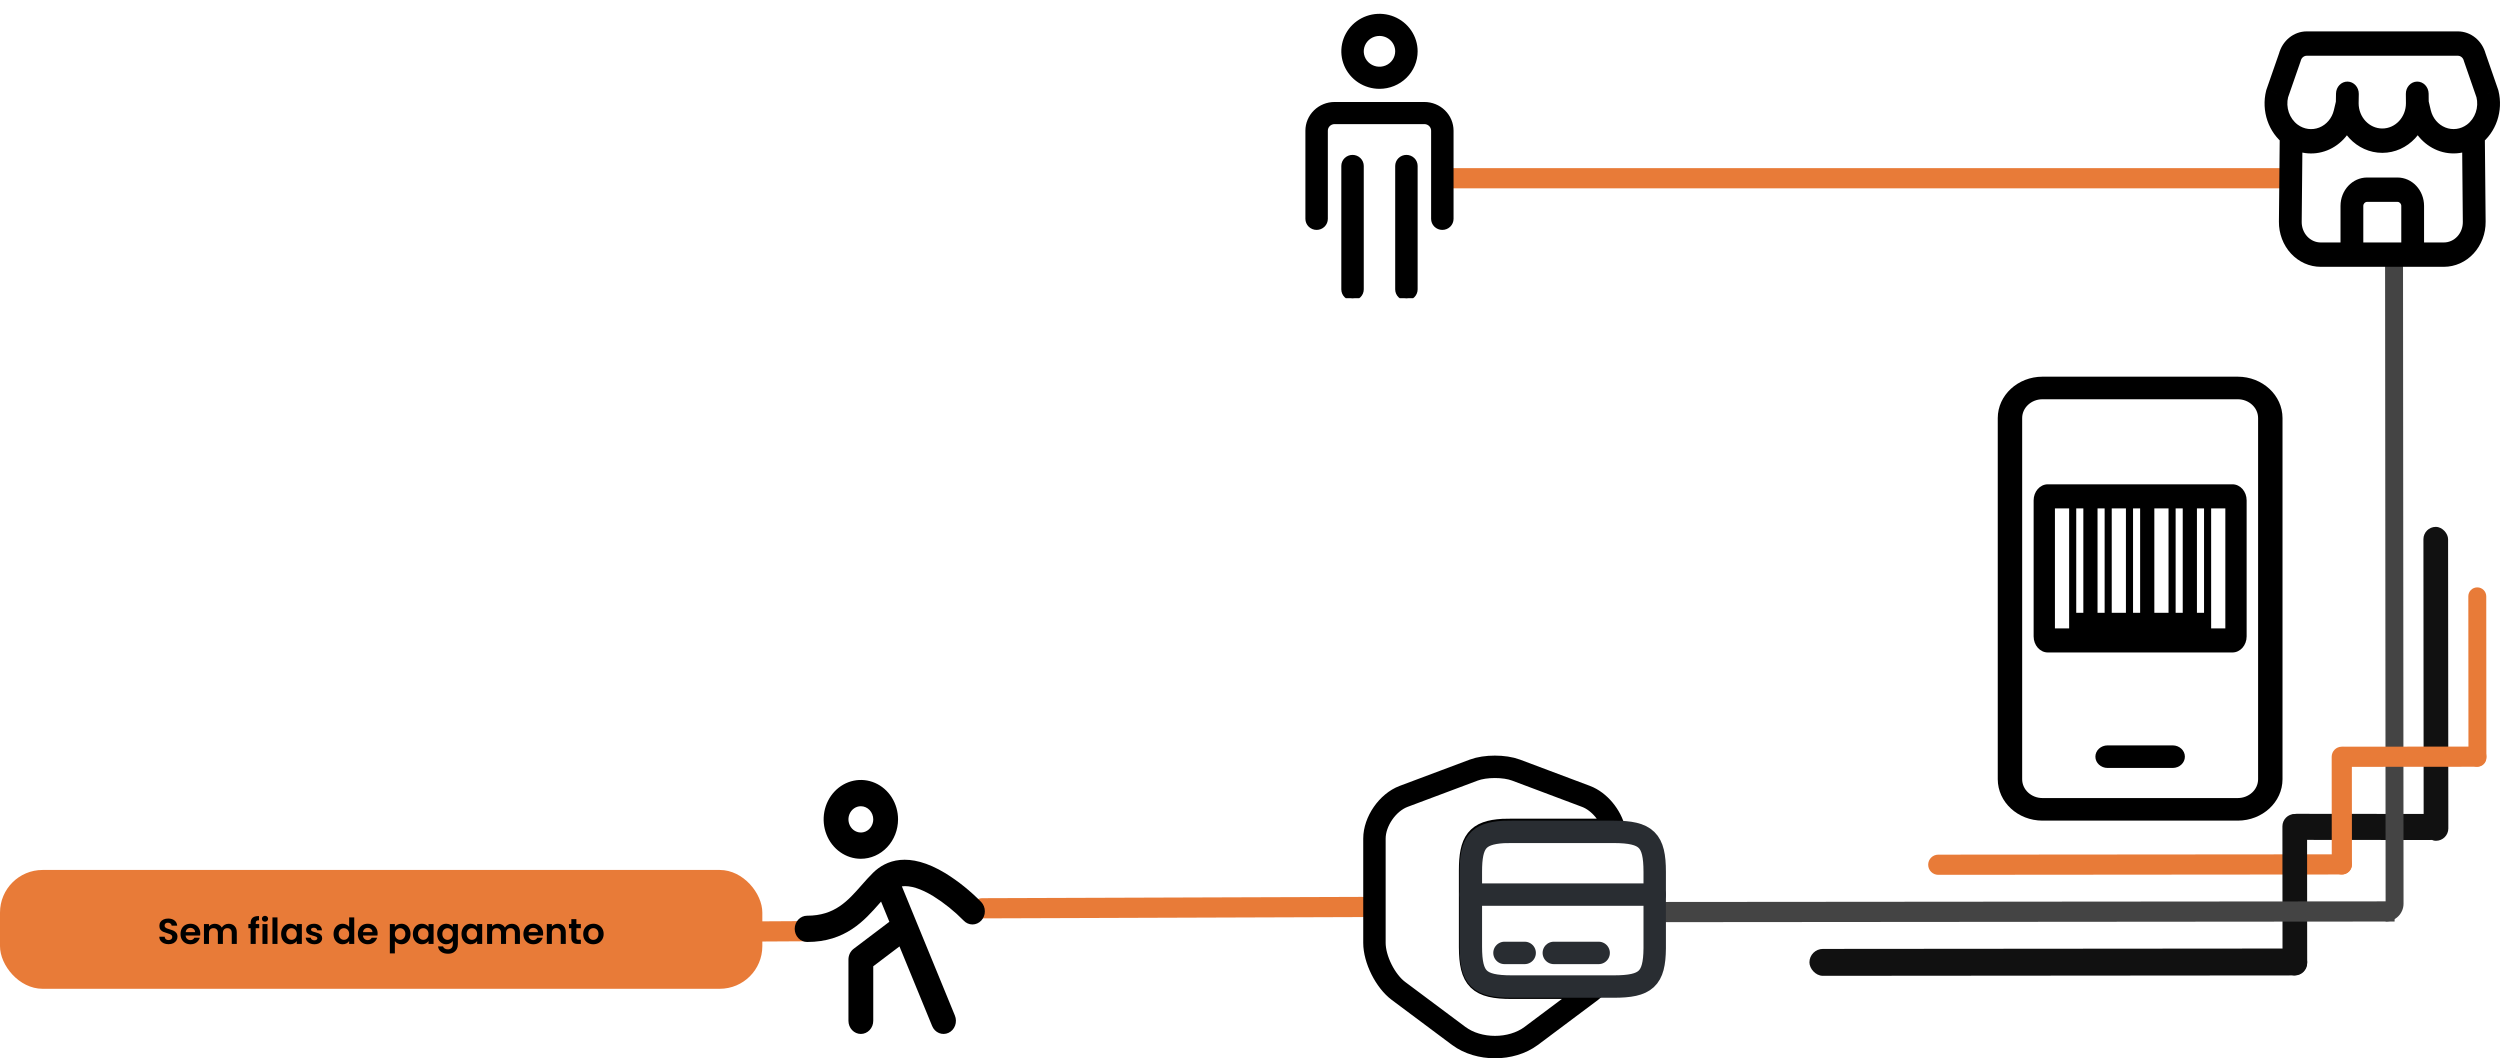 <svg width="1115" height="472" viewBox="0 0 1115 472" fill="none" xmlns="http://www.w3.org/2000/svg">
<path d="M184.016 416.323C184.002 413.838 186.005 411.812 188.49 411.797L358.037 410.813C360.522 410.799 362.548 412.801 362.563 415.287C362.577 417.772 360.574 419.798 358.089 419.813L188.542 420.797C186.057 420.812 184.031 418.809 184.016 416.323Z" fill="#E87B38"/>
<rect y="388" width="340" height="53" rx="19" fill="#E87B38"/>
<path d="M433.506 405.107C433.498 402.622 435.506 400.6 437.991 400.592L607.539 400.012C610.024 400.004 612.046 402.012 612.055 404.497C612.063 406.982 610.055 409.004 607.57 409.012L438.022 409.592C435.536 409.6 433.515 407.592 433.506 405.107Z" fill="#E87B38"/>
<path d="M642 79.5C642 77.015 644.015 75 646.5 75H1020.5C1022.99 75 1025 77.015 1025 79.5C1025 81.985 1022.99 84 1020.5 84H646.5C644.015 84 642 81.985 642 79.5Z" fill="#E87B38"/>
<path d="M998.043 168H910.957C899.941 168.013 891.015 176.269 891 186.458V347.542C891.015 357.731 899.941 365.987 910.957 366H998.043C1009.06 365.987 1017.99 357.731 1018 347.542V186.458C1017.99 176.269 1009.06 168.013 998.043 168ZM1007.11 347.542C1007.11 352.174 1003.05 355.925 998.043 355.932H910.957C905.95 355.925 901.893 352.174 901.886 347.542V186.458C901.893 181.826 905.95 178.075 910.957 178.068H998.043C1003.05 178.075 1007.11 181.826 1007.11 186.458V347.542ZM969.014 332.441H939.986C936.981 332.441 934.543 334.696 934.543 337.475C934.543 340.253 936.981 342.508 939.986 342.508H969.014C972.019 342.508 974.457 340.253 974.457 337.475C974.457 334.696 972.019 332.441 969.014 332.441Z" fill="black"/>
<path d="M995.667 216H913.333C909.837 216 907 219.209 907 223.164V283.836C907 287.791 909.837 291 913.333 291H995.667C999.163 291 1002 287.791 1002 283.836V223.164C1002 219.209 999.163 216 995.667 216ZM922.833 280.254H916.5V226.746H922.833V280.254ZM929.167 273.312H926V226.746H929.167V273.312ZM938.667 273.312H935.5V226.746H938.667V273.312ZM948.167 273.312H941.833V226.746H948.167V273.312ZM954.5 273.312H951.333V226.746H954.5V273.312ZM967.167 273.312H960.833V226.746H967.167V273.312ZM973.5 273.312H970.333V226.746H973.5V273.312ZM983 273.312H979.833V226.746H983V273.312ZM992.5 280.254H986.167V226.746H992.5V280.254Z" fill="black"/>
<g clip-path="url(#clip0_961_8307)">
<path d="M615.246 38.621C612.078 38.621 608.981 37.699 606.346 35.97C603.712 34.242 601.659 31.785 600.446 28.911C599.234 26.037 598.917 22.874 599.535 19.823C600.153 16.771 601.679 13.969 603.919 11.769C606.159 9.569 609.014 8.071 612.121 7.464C615.228 6.857 618.449 7.168 621.376 8.359C624.304 9.549 626.805 11.566 628.566 14.152C630.326 16.739 631.265 19.78 631.265 22.891C631.265 27.063 629.578 31.064 626.573 34.014C623.569 36.964 619.495 38.621 615.246 38.621ZM615.246 15.026C613.662 15.026 612.113 15.488 610.796 16.352C609.479 17.216 608.452 18.444 607.846 19.881C607.24 21.319 607.081 22.9 607.39 24.426C607.7 25.951 608.462 27.353 609.583 28.453C610.703 29.553 612.13 30.302 613.684 30.605C615.237 30.909 616.848 30.753 618.311 30.157C619.775 29.562 621.026 28.554 621.906 27.261C622.786 25.967 623.256 24.447 623.256 22.891C623.256 20.805 622.412 18.805 620.91 17.33C619.408 15.855 617.37 15.026 615.246 15.026ZM607.237 129.068V74.013C607.237 72.97 606.815 71.97 606.064 71.233C605.313 70.495 604.294 70.081 603.232 70.081C602.17 70.081 601.151 70.495 600.4 71.233C599.649 71.97 599.227 72.97 599.227 74.013V129.068C599.227 130.11 599.649 131.111 600.4 131.848C601.151 132.586 602.17 133 603.232 133C604.294 133 605.313 132.586 606.064 131.848C606.815 131.111 607.237 130.11 607.237 129.068ZM631.265 129.068V74.013C631.265 72.97 630.843 71.97 630.092 71.233C629.341 70.495 628.323 70.081 627.261 70.081C626.198 70.081 625.18 70.495 624.429 71.233C623.678 71.97 623.256 72.97 623.256 74.013V129.068C623.256 130.11 623.678 131.111 624.429 131.848C625.18 132.586 626.198 133 627.261 133C628.323 133 629.341 132.586 630.092 131.848C630.843 131.111 631.265 130.11 631.265 129.068ZM647.285 97.608V58.283C647.285 55.154 646.019 52.154 643.766 49.941C641.513 47.729 638.457 46.486 635.27 46.486H595.222C592.036 46.486 588.98 47.729 586.727 49.941C584.474 52.154 583.208 55.154 583.208 58.283V97.608C583.208 98.651 583.63 99.651 584.381 100.389C585.132 101.126 586.15 101.54 587.213 101.54C588.275 101.54 589.293 101.126 590.044 100.389C590.795 99.651 591.217 98.651 591.217 97.608V58.283C591.217 57.24 591.639 56.24 592.39 55.503C593.141 54.765 594.16 54.351 595.222 54.351H635.27C636.332 54.351 637.351 54.765 638.102 55.503C638.853 56.24 639.275 57.24 639.275 58.283V97.608C639.275 98.651 639.697 99.651 640.448 100.389C641.199 101.126 642.218 101.54 643.28 101.54C644.342 101.54 645.361 101.126 646.112 100.389C646.863 99.651 647.285 98.651 647.285 97.608Z" fill="black" stroke="black" stroke-width="2"/>
</g>
<path d="M383.937 383.016C380.656 383.016 377.447 381.985 374.718 380.053C371.99 378.122 369.863 375.376 368.607 372.164C367.351 368.952 367.022 365.418 367.663 362.008C368.303 358.598 369.883 355.466 372.204 353.008C374.525 350.55 377.481 348.875 380.7 348.197C383.919 347.519 387.256 347.867 390.288 349.197C393.32 350.528 395.911 352.781 397.735 355.672C399.558 358.562 400.531 361.961 400.531 365.438C400.526 370.098 398.776 374.566 395.666 377.861C392.555 381.157 388.337 383.01 383.937 383.016ZM383.937 359.578C382.844 359.578 381.774 359.922 380.864 360.566C379.955 361.209 379.246 362.125 378.827 363.195C378.409 364.266 378.299 365.444 378.513 366.581C378.726 367.717 379.253 368.761 380.026 369.581C380.8 370.4 381.785 370.958 382.858 371.184C383.931 371.41 385.044 371.294 386.054 370.851C387.065 370.407 387.929 369.656 388.537 368.693C389.144 367.729 389.469 366.596 389.469 365.438C389.467 363.884 388.884 362.395 387.847 361.296C386.81 360.198 385.404 359.58 383.937 359.578ZM354.437 414.266C354.438 415.82 355.02 417.31 356.058 418.409C357.095 419.508 358.502 420.125 359.969 420.125C377.117 420.125 385.554 410.523 392.335 402.808C392.544 402.57 392.748 402.339 392.955 402.104L396.654 411.115L380.723 423.17C380.006 423.712 379.422 424.427 379.019 425.256C378.616 426.086 378.406 427.005 378.406 427.938V455.281C378.406 456.835 378.989 458.326 380.026 459.424C381.064 460.523 382.471 461.141 383.937 461.141C385.404 461.141 386.811 460.523 387.849 459.424C388.886 458.326 389.469 456.835 389.469 455.281V430.953L401.164 422.104L415.74 457.618C416.325 459.043 417.42 460.163 418.785 460.733C420.15 461.303 421.673 461.274 423.018 460.655C424.363 460.035 425.421 458.875 425.959 457.429C426.497 455.983 426.47 454.37 425.885 452.945L408.575 410.771L408.562 410.738L402.227 395.302C405.958 394.832 410.635 396.282 416.22 399.67C421.134 402.741 425.694 406.408 429.808 410.596C430.845 411.694 432.252 412.31 433.718 412.31C435.184 412.309 436.59 411.692 437.627 410.593C438.664 409.495 439.247 408.006 439.247 406.452C439.248 404.899 438.666 403.409 437.63 402.31C432.823 397.388 427.481 393.088 421.717 389.5C405.093 379.416 394.969 383.79 389.404 389.234C387.592 391.006 385.887 392.947 384.238 394.823C378.099 401.808 372.301 408.406 359.969 408.406C358.502 408.406 357.095 409.024 356.058 410.122C355.02 411.221 354.438 412.712 354.437 414.266Z" fill="black"/>
<path d="M1048.97 385.519C1048.97 388.004 1046.96 390.02 1044.47 390.022L864.472 390.175C861.987 390.177 859.97 388.164 859.968 385.679C859.966 383.193 861.979 381.177 864.464 381.175L1044.46 381.022C1046.95 381.02 1048.97 383.033 1048.97 385.519Z" fill="#E87B38"/>
<rect width="11.624" height="71.314" rx="5.812" transform="matrix(0.001 -1 1 0.001 1018.37 374.583)" fill="#111111"/>
<rect x="1029.01" y="435.036" width="11" height="72" rx="5.5" transform="rotate(179.952 1029.01 435.036)" fill="#111111"/>
<rect x="1091.96" y="374.982" width="11" height="140" rx="5.5" transform="rotate(179.952 1091.96 374.982)" fill="#111111"/>
<rect x="1029.01" y="435.036" width="222" height="12" rx="6" transform="rotate(179.952 1029.01 435.036)" fill="#111111"/>
<path d="M1071.74 111.803L1071.98 403C1071.99 407.418 1068.41 411.003 1063.99 411.006L1063.74 111.81L1071.74 111.803Z" fill="#444444"/>
<path d="M1067.99 411.003L736.858 411.283L736.851 402.283L1067.98 402.003L1067.99 411.003Z" fill="#444444"/>
<path d="M1044.42 333.023C1046.91 333.021 1048.93 335.034 1048.93 337.519L1048.97 385.519C1048.97 388.004 1046.96 390.021 1044.47 390.023C1041.99 390.025 1039.97 388.012 1039.97 385.527L1039.93 337.527C1039.93 335.041 1041.94 333.025 1044.42 333.023Z" fill="#E87B38"/>
<path d="M1104.86 261.972C1107.07 261.97 1108.86 263.759 1108.87 265.968L1108.93 337.968C1108.93 340.177 1107.14 341.97 1104.93 341.972C1102.72 341.973 1100.93 340.184 1100.93 337.975L1100.87 265.975C1100.86 263.766 1102.65 261.974 1104.86 261.972Z" fill="#E87B38"/>
<path d="M1108.93 337.468C1108.93 339.953 1106.92 341.969 1104.43 341.972L1045.43 342.022C1042.95 342.024 1040.93 340.011 1040.93 337.525C1040.93 335.04 1042.94 333.024 1045.42 333.022L1104.42 332.972C1106.91 332.969 1108.93 334.982 1108.93 337.468Z" fill="#E87B38"/>
<path d="M1051.95 46.036C1051.95 43.036 1049.68 40.605 1046.87 40.605C1044.07 40.605 1041.79 43.036 1041.79 46.036H1051.95ZM1083.21 46.036C1083.21 43.036 1080.94 40.605 1078.13 40.605C1075.33 40.605 1073.05 43.036 1073.05 46.036H1083.21ZM1041.79 45.943C1041.75 48.942 1043.98 51.414 1046.79 51.466C1049.59 51.518 1051.91 49.128 1051.95 46.129L1041.79 45.943ZM1052.02 41.915C1052.07 38.916 1049.83 36.443 1047.03 36.391C1044.22 36.34 1041.91 38.729 1041.86 41.728L1052.02 41.915ZM1051.8 47.357C1052.49 44.448 1050.83 41.498 1048.11 40.768C1045.39 40.038 1042.63 41.805 1041.95 44.715L1051.8 47.357ZM1045.81 50.569L1050.73 51.941L1050.74 51.89L1045.81 50.569ZM1024.75 55.585C1022.44 53.876 1019.28 54.488 1017.68 56.953C1016.08 59.418 1016.65 62.802 1018.96 64.511L1024.75 55.585ZM1026.93 60.104C1026.96 57.104 1024.71 54.648 1021.91 54.617C1019.1 54.586 1016.8 56.993 1016.77 59.992L1026.93 60.104ZM1021.48 98.912L1026.56 98.978L1026.56 98.968L1021.48 98.912ZM1048.95 119C1051.76 119 1054.03 116.568 1054.03 113.569C1054.03 110.57 1051.76 108.138 1048.95 108.138V119ZM1018.95 64.501C1021.25 66.218 1024.41 65.616 1026.02 63.156C1027.63 60.697 1027.06 57.311 1024.76 55.594L1018.95 64.501ZM1015.61 41.821L1010.85 39.93C1010.79 40.093 1010.75 40.258 1010.7 40.426L1015.61 41.821ZM1021.27 25.543L1026.03 27.434C1026.08 27.293 1026.13 27.15 1026.16 27.005L1021.27 25.543ZM1028.78 19.431V14H1028.77L1028.78 19.431ZM1096.22 19.431L1096.23 14H1096.22V19.431ZM1103.73 25.543L1098.84 27.005C1098.87 27.15 1098.92 27.292 1098.97 27.433L1103.73 25.543ZM1109.39 41.829L1114.3 40.434C1114.26 40.266 1114.21 40.101 1114.15 39.938L1109.39 41.829ZM1100.24 55.596C1097.94 57.314 1097.38 60.7 1098.99 63.159C1100.6 65.617 1103.76 66.218 1106.06 64.5L1100.24 55.596ZM1043.87 113.569C1043.87 116.568 1046.15 119 1048.95 119C1051.76 119 1054.03 116.568 1054.03 113.569H1043.87ZM1070.97 113.569C1070.97 116.568 1073.25 119 1076.05 119C1078.86 119 1081.13 116.568 1081.13 113.569H1070.97ZM1048.95 108.138C1046.15 108.138 1043.87 110.57 1043.87 113.569C1043.87 116.568 1046.15 119 1048.95 119V108.138ZM1076.05 119C1078.86 119 1081.13 116.568 1081.13 113.569C1081.13 110.57 1078.86 108.138 1076.05 108.138V119ZM1073.05 46.101C1073.09 49.1 1075.39 51.503 1078.19 51.467C1081 51.43 1083.25 48.97 1083.21 45.971L1073.05 46.101ZM1083.17 41.756C1083.13 38.757 1080.83 36.355 1078.02 36.391C1075.22 36.427 1072.97 38.888 1073.01 41.887L1083.17 41.756ZM1083.08 44.709C1082.4 41.8 1079.63 40.036 1076.91 40.77C1074.19 41.502 1072.54 44.455 1073.23 47.363L1083.08 44.709ZM1079.22 50.547L1074.29 51.874L1074.3 51.917L1079.22 50.547ZM1106.04 64.516C1108.35 62.811 1108.93 59.429 1107.33 56.961C1105.74 54.493 1102.57 53.875 1100.26 55.58L1106.04 64.516ZM1108.23 59.995C1108.21 56.996 1105.91 54.588 1103.1 54.617C1100.3 54.646 1098.05 57.101 1098.07 60.101L1108.23 59.995ZM1103.51 98.912L1098.42 98.965V98.978L1103.51 98.912ZM1076.05 108.138C1073.25 108.138 1070.97 110.57 1070.97 113.569C1070.97 116.568 1073.25 119 1076.05 119V108.138ZM1041.79 46.036C1041.79 58.261 1051.07 68.173 1062.5 68.173V57.311C1056.68 57.311 1051.95 52.263 1051.95 46.036H1041.79ZM1062.5 68.173C1073.94 68.173 1083.21 58.261 1083.21 46.036H1073.05C1073.05 52.263 1068.33 57.311 1062.5 57.311V68.173ZM1051.95 46.129L1052.02 41.915L1041.86 41.728L1041.79 45.943L1051.95 46.129ZM1041.95 44.715L1040.88 49.248L1050.74 51.89L1051.8 47.357L1041.95 44.715ZM1040.89 49.197C1040.03 52.744 1037.6 55.615 1034.38 56.887L1037.91 67.073C1044.24 64.569 1049.02 58.92 1050.73 51.941L1040.89 49.197ZM1034.38 56.887C1031.16 58.16 1027.57 57.673 1024.75 55.585L1018.96 64.511C1024.5 68.621 1031.58 69.578 1037.91 67.073L1034.38 56.887ZM1016.77 59.992L1016.4 98.857L1026.56 98.968L1026.93 60.104L1016.77 59.992ZM1016.4 98.847C1016.34 104.17 1018.28 109.297 1021.78 113.083L1029.01 105.448C1027.42 103.727 1026.54 101.397 1026.56 98.978L1016.4 98.847ZM1021.78 113.083C1025.28 116.87 1030.05 119.001 1035.03 119L1035.03 108.138C1032.77 108.138 1030.6 107.17 1029.01 105.448L1021.78 113.083ZM1035.03 119H1048.95V108.138H1035.03L1035.03 119ZM1024.76 55.594C1021.06 52.83 1019.36 47.885 1020.52 43.217L1010.7 40.426C1008.44 49.505 1011.74 59.125 1018.95 64.501L1024.76 55.594ZM1020.38 43.712L1026.03 27.434L1016.51 23.652L1010.85 39.93L1020.38 43.712ZM1026.16 27.005C1026.5 25.741 1027.57 24.866 1028.8 24.862L1028.77 14C1022.99 14.018 1017.93 18.135 1016.38 24.08L1026.16 27.005ZM1028.78 24.862H1096.22V14H1028.78V24.862ZM1096.2 24.862C1097.43 24.866 1098.5 25.741 1098.84 27.005L1108.62 24.08C1107.07 18.135 1102.01 14.018 1096.23 14L1096.2 24.862ZM1098.97 27.433L1104.62 43.719L1114.15 39.938L1108.49 23.652L1098.97 27.433ZM1104.48 43.224C1105.64 47.889 1103.94 52.831 1100.24 55.596L1106.06 64.5C1113.26 59.122 1116.55 49.508 1114.3 40.434L1104.48 43.224ZM1054.03 113.569V91.845H1043.87V113.569H1054.03ZM1054.03 91.845C1054.03 90.845 1054.79 90.034 1055.73 90.034V79.172C1049.18 79.172 1043.87 84.846 1043.87 91.845H1054.03ZM1055.73 90.034H1069.28V79.172H1055.73V90.034ZM1069.28 90.034C1070.21 90.034 1070.97 90.845 1070.97 91.845H1081.13C1081.13 84.846 1075.83 79.172 1069.28 79.172V90.034ZM1070.97 91.845V113.569H1081.13V91.845H1070.97ZM1048.95 119H1076.05V108.138H1048.95V119ZM1083.21 45.971L1083.17 41.756L1073.01 41.887L1073.05 46.101L1083.21 45.971ZM1073.23 47.363L1074.29 51.874L1084.14 49.22L1083.08 44.709L1073.23 47.363ZM1074.3 51.917C1076 58.892 1080.78 64.54 1087.1 67.05L1090.64 56.867C1087.43 55.592 1085 52.721 1084.13 49.177L1074.3 51.917ZM1087.1 67.05C1093.42 69.559 1100.49 68.614 1106.04 64.516L1100.26 55.58C1097.45 57.662 1093.85 58.143 1090.64 56.867L1087.1 67.05ZM1098.07 60.101L1098.42 98.965L1108.59 98.86L1108.23 59.995L1098.07 60.101ZM1098.42 98.978C1098.45 101.397 1097.57 103.727 1095.98 105.448L1103.21 113.083C1106.71 109.297 1108.65 104.17 1108.59 98.847L1098.42 98.978ZM1095.98 105.448C1094.39 107.17 1092.22 108.138 1089.96 108.138L1089.96 119C1094.94 119.001 1099.71 116.87 1103.21 113.083L1095.98 105.448ZM1089.96 108.138H1076.05V119H1089.96L1089.96 108.138Z" fill="black"/>
<path d="M674.197 440.535H711.392C710.827 441.037 710.261 441.476 709.696 441.978L682.867 462.058C674.008 468.647 659.557 468.647 650.635 462.058L623.744 441.978C617.838 437.586 613 427.859 613 420.517V374.019C613 366.363 618.843 357.892 626.006 355.193L657.295 343.459C662.447 341.514 670.992 341.514 676.144 343.459L707.371 355.193C713.34 357.452 718.429 363.727 720 370.128H674.134C672.752 370.128 671.495 370.191 670.301 370.191C658.678 370.881 655.662 375.085 655.662 388.326V422.399C655.725 436.832 659.432 440.535 674.197 440.535Z" stroke="black" stroke-width="10" stroke-linecap="round" stroke-linejoin="round"/>
<path d="M656 399H738" stroke="#292D32" stroke-width="10" stroke-miterlimit="10" stroke-linecap="round" stroke-linejoin="round"/>
<path d="M671 425H680" stroke="#292D32" stroke-width="10" stroke-miterlimit="10" stroke-linecap="round" stroke-linejoin="round"/>
<path d="M693 425H713" stroke="#292D32" stroke-width="10" stroke-miterlimit="10" stroke-linecap="round" stroke-linejoin="round"/>
<path d="M738 388.88V422.981C737.876 436.621 734.086 440 719.736 440H674.264C659.665 440 656 436.375 656 422.182V388.818C656 375.915 658.982 371.799 670.474 371.061C671.655 371.061 672.897 371 674.264 371H719.736C734.335 371.061 738 374.625 738 388.88Z" stroke="#292D32" stroke-width="10" stroke-linecap="round" stroke-linejoin="round"/>
<path d="M75.194 421.112C74.416 421.112 73.712 420.979 73.082 420.712C72.464 420.445 71.973 420.061 71.61 419.56C71.248 419.059 71.061 418.467 71.05 417.784H73.45C73.482 418.243 73.642 418.605 73.93 418.872C74.229 419.139 74.634 419.272 75.146 419.272C75.669 419.272 76.08 419.149 76.378 418.904C76.677 418.648 76.826 418.317 76.826 417.912C76.826 417.581 76.725 417.309 76.522 417.096C76.32 416.883 76.064 416.717 75.754 416.6C75.456 416.472 75.04 416.333 74.506 416.184C73.781 415.971 73.189 415.763 72.73 415.56C72.282 415.347 71.893 415.032 71.562 414.616C71.242 414.189 71.082 413.624 71.082 412.92C71.082 412.259 71.248 411.683 71.578 411.192C71.909 410.701 72.373 410.328 72.97 410.072C73.568 409.805 74.25 409.672 75.018 409.672C76.17 409.672 77.104 409.955 77.818 410.52C78.544 411.075 78.944 411.853 79.018 412.856H76.554C76.533 412.472 76.368 412.157 76.058 411.912C75.76 411.656 75.36 411.528 74.858 411.528C74.421 411.528 74.069 411.64 73.802 411.864C73.546 412.088 73.418 412.413 73.418 412.84C73.418 413.139 73.514 413.389 73.706 413.592C73.909 413.784 74.154 413.944 74.442 414.072C74.741 414.189 75.157 414.328 75.69 414.488C76.416 414.701 77.008 414.915 77.466 415.128C77.925 415.341 78.32 415.661 78.65 416.088C78.981 416.515 79.146 417.075 79.146 417.768C79.146 418.365 78.992 418.92 78.682 419.432C78.373 419.944 77.92 420.355 77.322 420.664C76.725 420.963 76.016 421.112 75.194 421.112ZM89.328 416.376C89.328 416.696 89.307 416.984 89.264 417.24H82.784C82.838 417.88 83.062 418.381 83.456 418.744C83.851 419.107 84.336 419.288 84.912 419.288C85.744 419.288 86.336 418.931 86.688 418.216H89.104C88.848 419.069 88.358 419.773 87.632 420.328C86.907 420.872 86.016 421.144 84.96 421.144C84.107 421.144 83.339 420.957 82.656 420.584C81.984 420.2 81.456 419.661 81.072 418.968C80.699 418.275 80.512 417.475 80.512 416.568C80.512 415.651 80.699 414.845 81.072 414.152C81.446 413.459 81.968 412.925 82.64 412.552C83.312 412.179 84.086 411.992 84.96 411.992C85.803 411.992 86.555 412.173 87.216 412.536C87.888 412.899 88.406 413.416 88.768 414.088C89.142 414.749 89.328 415.512 89.328 416.376ZM87.008 415.736C86.998 415.16 86.79 414.701 86.384 414.36C85.979 414.008 85.483 413.832 84.896 413.832C84.342 413.832 83.872 414.003 83.488 414.344C83.115 414.675 82.886 415.139 82.8 415.736H87.008ZM101.971 412.008C103.059 412.008 103.934 412.344 104.595 413.016C105.267 413.677 105.603 414.605 105.603 415.8V421H103.363V416.104C103.363 415.411 103.187 414.883 102.835 414.52C102.483 414.147 102.003 413.96 101.395 413.96C100.787 413.96 100.302 414.147 99.939 414.52C99.587 414.883 99.411 415.411 99.411 416.104V421H97.171V416.104C97.171 415.411 96.995 414.883 96.643 414.52C96.291 414.147 95.811 413.96 95.203 413.96C94.585 413.96 94.094 414.147 93.731 414.52C93.379 414.883 93.203 415.411 93.203 416.104V421H90.963V412.136H93.203V413.208C93.491 412.835 93.859 412.541 94.307 412.328C94.766 412.115 95.267 412.008 95.811 412.008C96.505 412.008 97.123 412.157 97.667 412.456C98.211 412.744 98.633 413.16 98.931 413.704C99.219 413.192 99.635 412.781 100.179 412.472C100.734 412.163 101.331 412.008 101.971 412.008ZM115.606 413.976H114.054V421H111.782V413.976H110.774V412.136H111.782V411.688C111.782 410.6 112.091 409.8 112.71 409.288C113.328 408.776 114.262 408.536 115.51 408.568V410.456C114.966 410.445 114.587 410.536 114.374 410.728C114.16 410.92 114.054 411.267 114.054 411.768V412.136H115.606V413.976ZM118.193 411.08C117.798 411.08 117.468 410.957 117.201 410.712C116.945 410.456 116.817 410.141 116.817 409.768C116.817 409.395 116.945 409.085 117.201 408.84C117.468 408.584 117.798 408.456 118.193 408.456C118.588 408.456 118.913 408.584 119.169 408.84C119.436 409.085 119.569 409.395 119.569 409.768C119.569 410.141 119.436 410.456 119.169 410.712C118.913 410.957 118.588 411.08 118.193 411.08ZM119.297 412.136V421H117.057V412.136H119.297ZM123.75 409.16V421H121.51V409.16H123.75ZM125.387 416.536C125.387 415.64 125.563 414.845 125.915 414.152C126.278 413.459 126.763 412.925 127.371 412.552C127.99 412.179 128.678 411.992 129.435 411.992C130.097 411.992 130.673 412.125 131.163 412.392C131.665 412.659 132.065 412.995 132.363 413.4V412.136H134.619V421H132.363V419.704C132.075 420.12 131.675 420.467 131.163 420.744C130.662 421.011 130.081 421.144 129.419 421.144C128.673 421.144 127.99 420.952 127.371 420.568C126.763 420.184 126.278 419.645 125.915 418.952C125.563 418.248 125.387 417.443 125.387 416.536ZM132.363 416.568C132.363 416.024 132.257 415.56 132.043 415.176C131.83 414.781 131.542 414.483 131.179 414.28C130.817 414.067 130.427 413.96 130.011 413.96C129.595 413.96 129.211 414.061 128.859 414.264C128.507 414.467 128.219 414.765 127.995 415.16C127.782 415.544 127.675 416.003 127.675 416.536C127.675 417.069 127.782 417.539 127.995 417.944C128.219 418.339 128.507 418.643 128.859 418.856C129.222 419.069 129.606 419.176 130.011 419.176C130.427 419.176 130.817 419.075 131.179 418.872C131.542 418.659 131.83 418.36 132.043 417.976C132.257 417.581 132.363 417.112 132.363 416.568ZM140.199 421.144C139.474 421.144 138.823 421.016 138.247 420.76C137.671 420.493 137.212 420.136 136.871 419.688C136.54 419.24 136.359 418.744 136.327 418.2H138.583C138.626 418.541 138.791 418.824 139.079 419.048C139.378 419.272 139.746 419.384 140.183 419.384C140.61 419.384 140.94 419.299 141.175 419.128C141.42 418.957 141.543 418.739 141.543 418.472C141.543 418.184 141.394 417.971 141.095 417.832C140.807 417.683 140.343 417.523 139.703 417.352C139.042 417.192 138.498 417.027 138.071 416.856C137.655 416.685 137.292 416.424 136.983 416.072C136.684 415.72 136.535 415.245 136.535 414.648C136.535 414.157 136.674 413.709 136.951 413.304C137.239 412.899 137.644 412.579 138.167 412.344C138.7 412.109 139.324 411.992 140.039 411.992C141.095 411.992 141.938 412.259 142.567 412.792C143.196 413.315 143.543 414.024 143.607 414.92H141.463C141.431 414.568 141.282 414.291 141.015 414.088C140.759 413.875 140.412 413.768 139.975 413.768C139.57 413.768 139.255 413.843 139.031 413.992C138.818 414.141 138.711 414.349 138.711 414.616C138.711 414.915 138.86 415.144 139.159 415.304C139.458 415.453 139.922 415.608 140.551 415.768C141.191 415.928 141.719 416.093 142.135 416.264C142.551 416.435 142.908 416.701 143.207 417.064C143.516 417.416 143.676 417.885 143.687 418.472C143.687 418.984 143.543 419.443 143.255 419.848C142.978 420.253 142.572 420.573 142.039 420.808C141.516 421.032 140.903 421.144 140.199 421.144ZM148.762 416.536C148.762 415.64 148.938 414.845 149.29 414.152C149.653 413.459 150.144 412.925 150.762 412.552C151.381 412.179 152.069 411.992 152.826 411.992C153.402 411.992 153.952 412.12 154.474 412.376C154.997 412.621 155.413 412.952 155.722 413.368V409.16H157.994V421H155.722V419.688C155.445 420.125 155.056 420.477 154.554 420.744C154.053 421.011 153.472 421.144 152.81 421.144C152.064 421.144 151.381 420.952 150.762 420.568C150.144 420.184 149.653 419.645 149.29 418.952C148.938 418.248 148.762 417.443 148.762 416.536ZM155.738 416.568C155.738 416.024 155.632 415.56 155.418 415.176C155.205 414.781 154.917 414.483 154.554 414.28C154.192 414.067 153.802 413.96 153.386 413.96C152.97 413.96 152.586 414.061 152.234 414.264C151.882 414.467 151.594 414.765 151.37 415.16C151.157 415.544 151.05 416.003 151.05 416.536C151.05 417.069 151.157 417.539 151.37 417.944C151.594 418.339 151.882 418.643 152.234 418.856C152.597 419.069 152.981 419.176 153.386 419.176C153.802 419.176 154.192 419.075 154.554 418.872C154.917 418.659 155.205 418.36 155.418 417.976C155.632 417.581 155.738 417.112 155.738 416.568ZM168.422 416.376C168.422 416.696 168.401 416.984 168.358 417.24H161.878C161.931 417.88 162.155 418.381 162.55 418.744C162.945 419.107 163.43 419.288 164.006 419.288C164.838 419.288 165.43 418.931 165.782 418.216H168.198C167.942 419.069 167.451 419.773 166.726 420.328C166.001 420.872 165.11 421.144 164.054 421.144C163.201 421.144 162.433 420.957 161.75 420.584C161.078 420.2 160.55 419.661 160.166 418.968C159.793 418.275 159.606 417.475 159.606 416.568C159.606 415.651 159.793 414.845 160.166 414.152C160.539 413.459 161.062 412.925 161.734 412.552C162.406 412.179 163.179 411.992 164.054 411.992C164.897 411.992 165.649 412.173 166.31 412.536C166.982 412.899 167.499 413.416 167.862 414.088C168.235 414.749 168.422 415.512 168.422 416.376ZM166.102 415.736C166.091 415.16 165.883 414.701 165.478 414.36C165.073 414.008 164.577 413.832 163.99 413.832C163.435 413.832 162.966 414.003 162.582 414.344C162.209 414.675 161.979 415.139 161.894 415.736H166.102ZM176.11 413.416C176.398 413.011 176.792 412.675 177.294 412.408C177.806 412.131 178.387 411.992 179.038 411.992C179.795 411.992 180.478 412.179 181.086 412.552C181.704 412.925 182.19 413.459 182.542 414.152C182.904 414.835 183.086 415.629 183.086 416.536C183.086 417.443 182.904 418.248 182.542 418.952C182.19 419.645 181.704 420.184 181.086 420.568C180.478 420.952 179.795 421.144 179.038 421.144C178.387 421.144 177.811 421.011 177.31 420.744C176.819 420.477 176.419 420.141 176.11 419.736V425.224H173.87V412.136H176.11V413.416ZM180.798 416.536C180.798 416.003 180.686 415.544 180.462 415.16C180.248 414.765 179.96 414.467 179.598 414.264C179.246 414.061 178.862 413.96 178.446 413.96C178.04 413.96 177.656 414.067 177.294 414.28C176.942 414.483 176.654 414.781 176.43 415.176C176.216 415.571 176.11 416.035 176.11 416.568C176.11 417.101 176.216 417.565 176.43 417.96C176.654 418.355 176.942 418.659 177.294 418.872C177.656 419.075 178.04 419.176 178.446 419.176C178.862 419.176 179.246 419.069 179.598 418.856C179.96 418.643 180.248 418.339 180.462 417.944C180.686 417.549 180.798 417.08 180.798 416.536ZM184.137 416.536C184.137 415.64 184.313 414.845 184.665 414.152C185.028 413.459 185.513 412.925 186.121 412.552C186.74 412.179 187.428 411.992 188.185 411.992C188.847 411.992 189.423 412.125 189.913 412.392C190.415 412.659 190.815 412.995 191.113 413.4V412.136H193.369V421H191.113V419.704C190.825 420.12 190.425 420.467 189.913 420.744C189.412 421.011 188.831 421.144 188.169 421.144C187.423 421.144 186.74 420.952 186.121 420.568C185.513 420.184 185.028 419.645 184.665 418.952C184.313 418.248 184.137 417.443 184.137 416.536ZM191.113 416.568C191.113 416.024 191.007 415.56 190.793 415.176C190.58 414.781 190.292 414.483 189.929 414.28C189.567 414.067 189.177 413.96 188.761 413.96C188.345 413.96 187.961 414.061 187.609 414.264C187.257 414.467 186.969 414.765 186.745 415.16C186.532 415.544 186.425 416.003 186.425 416.536C186.425 417.069 186.532 417.539 186.745 417.944C186.969 418.339 187.257 418.643 187.609 418.856C187.972 419.069 188.356 419.176 188.761 419.176C189.177 419.176 189.567 419.075 189.929 418.872C190.292 418.659 190.58 418.36 190.793 417.976C191.007 417.581 191.113 417.112 191.113 416.568ZM199.029 411.992C199.69 411.992 200.272 412.125 200.773 412.392C201.274 412.648 201.669 412.984 201.957 413.4V412.136H204.213V421.064C204.213 421.885 204.048 422.616 203.717 423.256C203.386 423.907 202.89 424.419 202.229 424.792C201.568 425.176 200.768 425.368 199.829 425.368C198.57 425.368 197.536 425.075 196.725 424.488C195.925 423.901 195.472 423.101 195.365 422.088H197.589C197.706 422.493 197.957 422.813 198.341 423.048C198.736 423.293 199.21 423.416 199.765 423.416C200.416 423.416 200.944 423.219 201.349 422.824C201.754 422.44 201.957 421.853 201.957 421.064V419.688C201.669 420.104 201.269 420.451 200.757 420.728C200.256 421.005 199.68 421.144 199.029 421.144C198.282 421.144 197.6 420.952 196.981 420.568C196.362 420.184 195.872 419.645 195.509 418.952C195.157 418.248 194.981 417.443 194.981 416.536C194.981 415.64 195.157 414.845 195.509 414.152C195.872 413.459 196.357 412.925 196.965 412.552C197.584 412.179 198.272 411.992 199.029 411.992ZM201.957 416.568C201.957 416.024 201.85 415.56 201.637 415.176C201.424 414.781 201.136 414.483 200.773 414.28C200.41 414.067 200.021 413.96 199.605 413.96C199.189 413.96 198.805 414.061 198.453 414.264C198.101 414.467 197.813 414.765 197.589 415.16C197.376 415.544 197.269 416.003 197.269 416.536C197.269 417.069 197.376 417.539 197.589 417.944C197.813 418.339 198.101 418.643 198.453 418.856C198.816 419.069 199.2 419.176 199.605 419.176C200.021 419.176 200.41 419.075 200.773 418.872C201.136 418.659 201.424 418.36 201.637 417.976C201.85 417.581 201.957 417.112 201.957 416.568ZM205.825 416.536C205.825 415.64 206.001 414.845 206.353 414.152C206.716 413.459 207.201 412.925 207.809 412.552C208.428 412.179 209.116 411.992 209.873 411.992C210.534 411.992 211.11 412.125 211.601 412.392C212.102 412.659 212.502 412.995 212.801 413.4V412.136H215.057V421H212.801V419.704C212.513 420.12 212.113 420.467 211.601 420.744C211.1 421.011 210.518 421.144 209.857 421.144C209.11 421.144 208.428 420.952 207.809 420.568C207.201 420.184 206.716 419.645 206.353 418.952C206.001 418.248 205.825 417.443 205.825 416.536ZM212.801 416.568C212.801 416.024 212.694 415.56 212.481 415.176C212.268 414.781 211.98 414.483 211.617 414.28C211.254 414.067 210.865 413.96 210.449 413.96C210.033 413.96 209.649 414.061 209.297 414.264C208.945 414.467 208.657 414.765 208.433 415.16C208.22 415.544 208.113 416.003 208.113 416.536C208.113 417.069 208.22 417.539 208.433 417.944C208.657 418.339 208.945 418.643 209.297 418.856C209.66 419.069 210.044 419.176 210.449 419.176C210.865 419.176 211.254 419.075 211.617 418.872C211.98 418.659 212.268 418.36 212.481 417.976C212.694 417.581 212.801 417.112 212.801 416.568ZM228.253 412.008C229.341 412.008 230.215 412.344 230.877 413.016C231.549 413.677 231.885 414.605 231.885 415.8V421H229.645V416.104C229.645 415.411 229.469 414.883 229.117 414.52C228.765 414.147 228.285 413.96 227.677 413.96C227.069 413.96 226.583 414.147 226.221 414.52C225.869 414.883 225.693 415.411 225.693 416.104V421H223.453V416.104C223.453 415.411 223.277 414.883 222.925 414.52C222.573 414.147 222.093 413.96 221.485 413.96C220.866 413.96 220.375 414.147 220.013 414.52C219.661 414.883 219.485 415.411 219.485 416.104V421H217.245V412.136H219.485V413.208C219.773 412.835 220.141 412.541 220.589 412.328C221.047 412.115 221.549 412.008 222.093 412.008C222.786 412.008 223.405 412.157 223.949 412.456C224.493 412.744 224.914 413.16 225.213 413.704C225.501 413.192 225.917 412.781 226.461 412.472C227.015 412.163 227.613 412.008 228.253 412.008ZM242.25 416.376C242.25 416.696 242.229 416.984 242.186 417.24H235.706C235.76 417.88 235.984 418.381 236.378 418.744C236.773 419.107 237.258 419.288 237.834 419.288C238.666 419.288 239.258 418.931 239.61 418.216H242.026C241.77 419.069 241.28 419.773 240.554 420.328C239.829 420.872 238.938 421.144 237.882 421.144C237.029 421.144 236.261 420.957 235.578 420.584C234.906 420.2 234.378 419.661 233.994 418.968C233.621 418.275 233.434 417.475 233.434 416.568C233.434 415.651 233.621 414.845 233.994 414.152C234.368 413.459 234.89 412.925 235.562 412.552C236.234 412.179 237.008 411.992 237.882 411.992C238.725 411.992 239.477 412.173 240.138 412.536C240.81 412.899 241.328 413.416 241.69 414.088C242.064 414.749 242.25 415.512 242.25 416.376ZM239.93 415.736C239.92 415.16 239.712 414.701 239.306 414.36C238.901 414.008 238.405 413.832 237.818 413.832C237.264 413.832 236.794 414.003 236.41 414.344C236.037 414.675 235.808 415.139 235.722 415.736H239.93ZM248.797 412.008C249.853 412.008 250.707 412.344 251.357 413.016C252.008 413.677 252.333 414.605 252.333 415.8V421H250.093V416.104C250.093 415.4 249.917 414.861 249.565 414.488C249.213 414.104 248.733 413.912 248.125 413.912C247.507 413.912 247.016 414.104 246.653 414.488C246.301 414.861 246.125 415.4 246.125 416.104V421H243.885V412.136H246.125V413.24C246.424 412.856 246.803 412.557 247.261 412.344C247.731 412.12 248.243 412.008 248.797 412.008ZM257.071 413.976V418.264C257.071 418.563 257.141 418.781 257.279 418.92C257.429 419.048 257.674 419.112 258.015 419.112H259.055V421H257.647C255.759 421 254.815 420.083 254.815 418.248V413.976H253.759V412.136H254.815V409.944H257.071V412.136H259.055V413.976H257.071ZM264.603 421.144C263.749 421.144 262.981 420.957 262.299 420.584C261.616 420.2 261.077 419.661 260.683 418.968C260.299 418.275 260.107 417.475 260.107 416.568C260.107 415.661 260.304 414.861 260.699 414.168C261.104 413.475 261.653 412.941 262.347 412.568C263.04 412.184 263.813 411.992 264.667 411.992C265.52 411.992 266.293 412.184 266.987 412.568C267.68 412.941 268.224 413.475 268.619 414.168C269.024 414.861 269.227 415.661 269.227 416.568C269.227 417.475 269.019 418.275 268.602 418.968C268.197 419.661 267.643 420.2 266.939 420.584C266.245 420.957 265.467 421.144 264.603 421.144ZM264.603 419.192C265.008 419.192 265.387 419.096 265.739 418.904C266.101 418.701 266.389 418.403 266.603 418.008C266.816 417.613 266.923 417.133 266.923 416.568C266.923 415.725 266.699 415.08 266.251 414.632C265.813 414.173 265.275 413.944 264.635 413.944C263.995 413.944 263.456 414.173 263.019 414.632C262.592 415.08 262.379 415.725 262.379 416.568C262.379 417.411 262.587 418.061 263.003 418.52C263.429 418.968 263.963 419.192 264.603 419.192Z" fill="black"/>
<defs>
<clipPath id="clip0_961_8307">
<rect width="119" height="133" fill="white" transform="translate(553)"/>
</clipPath>
</defs>
</svg>

